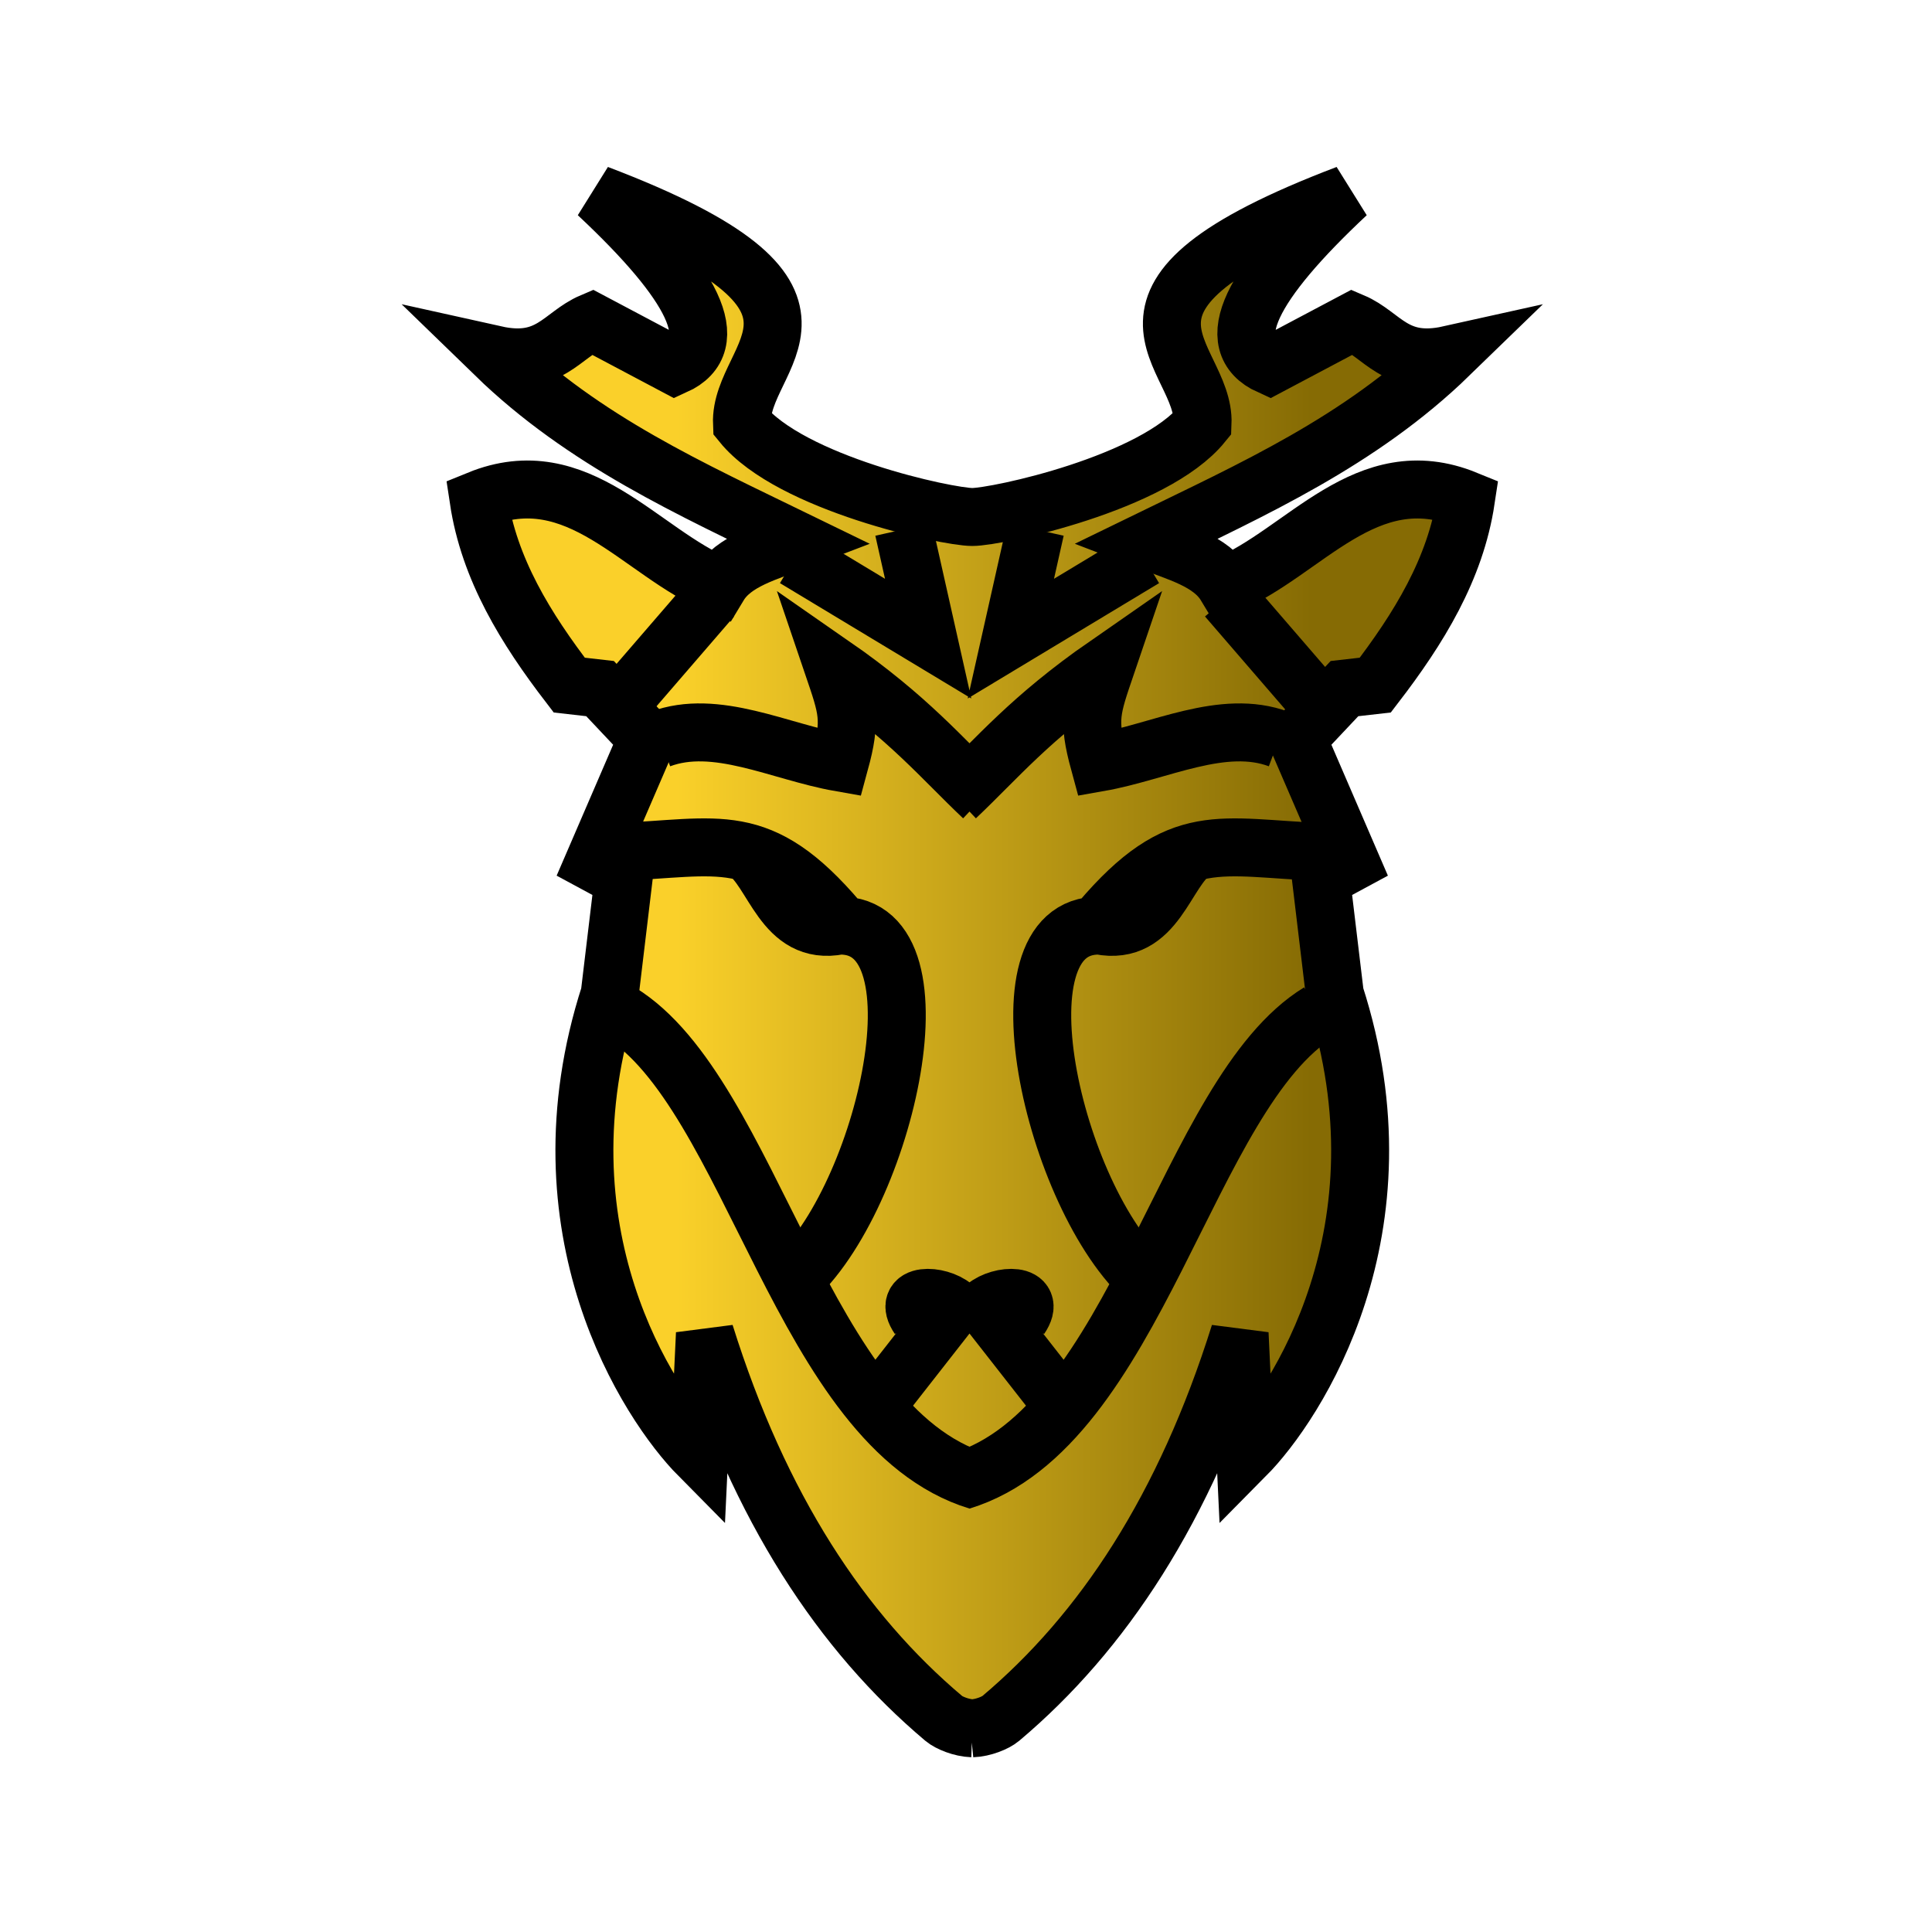 <?xml version="1.0" encoding="UTF-8" standalone="no"?>
<svg
   height="100mm"
   width="100mm"
   version="1.1"
   id="svg3"
   xml:space="preserve"
   xmlns:xlink="http://www.w3.org/1999/xlink"
   xmlns="http://www.w3.org/2000/svg"
   xmlns:svg="http://www.w3.org/2000/svg"><defs
     id="defs3"><linearGradient
       id="linearGradient94"><stop
         style="stop-color:#fad028;stop-opacity:1;"
         offset="0"
         id="stop94" /><stop
         style="stop-color:#856a02;stop-opacity:1;"
         offset="1"
         id="stop97" /></linearGradient><linearGradient
       xlink:href="#linearGradient94"
       id="linearGradient102"
       x1="520.929"
       y1="577.283"
       x2="645.071"
       y2="577.283"
       gradientUnits="userSpaceOnUse"
       gradientTransform="translate(-388.556,-389.065)" /></defs><path
     style="fill:url(#linearGradient102);fill-opacity:0.992;stroke:#000000;stroke-width:11.339;stroke-opacity:1"
     d="m 190.204,338.1 c -2.156,-0.073 -4.572,-1.08 -5.556,-1.909 -20.003,-16.854 -36.028,-41.128 -46.744,-75.304 l -1.13,23.887 C 126.839,274.737 104.407,240.593 119.272,194.527 l 2.707,-22.604 -5.821,-3.143 10.471,-24.264 -9.242,-9.807 -6.027,-0.686 C 102.852,122.941 95.676,111.337 93.63,97.73 c 19.517,-7.964 31.565,10.369 46.999,16.779 2.887,-4.784 9.443,-6.474 15.319,-8.738 C 135.293,95.71 114.322,86.325 96.879,69.391 c 10.647,2.365 12.995,-3.888 18.935,-6.412 l 16.199,8.586 c 9.706,-4.377 3.655,-16.049 -15.102,-33.603 54.225,20.622 27.661,31.139 28.241,44.902 9.51,11.706 40.155,18.274 45.052,18.274 4.897,0 35.542,-6.569 45.052,-18.274 0.58,-13.762 -25.984,-24.28 28.241,-44.902 -18.756,17.554 -24.807,29.225 -15.102,33.603 l 16.199,-8.586 c 5.94,2.524 8.288,8.778 18.935,6.412 -17.444,16.934 -38.414,26.319 -59.069,36.38 5.876,2.264 12.433,3.954 15.319,8.738 15.434,-6.41 27.482,-24.744 46.999,-16.779 -2.046,13.607 -9.222,25.211 -17.731,36.294 l -6.027,0.686 -9.242,9.807 10.471,24.264 -5.821,3.143 2.707,22.604 c 14.865,46.066 -7.567,80.211 -17.503,90.246 l -1.13,-23.887 c -10.716,34.176 -26.74,58.45 -46.744,75.304 -0.983,0.828 -3.399,1.835 -5.556,1.909 z"
     id="path67" /><g
     id="g60"
     transform="translate(-388.556,-389.065)"><path
       style="fill:none;stroke:#000000;stroke-width:11.339"
       d="m 509.81,587.062 c 25.98,15.902 35.632,81.18 70.066,91.704 M 646.628,587.062 c -25.98,15.902 -35.632,81.18 -70.066,91.704"
       id="path41" /><path
       style="fill:none;stroke:#000000;stroke-width:11.339"
       d="m 542.583,640.457 c 18.493,-14.71 31.966,-70.663 10.164,-70.32 -11.054,2.201 -12.737,-10.746 -18.386,-14.52 l 18.252,13.607 C 537.091,550.979 529.333,554.968 509.234,555.729 m 104.621,84.728 c -18.493,-14.71 -31.966,-70.663 -10.164,-70.32 11.054,2.201 12.737,-10.746 18.386,-14.52 l -18.252,13.607 c 15.522,-18.246 23.281,-14.256 43.379,-13.495"
       id="path45" /><path
       style="fill:none;stroke:#000000;stroke-width:11.339"
       d="m 517.671,533.664 c 10.961,-4.111 23.377,2.485 35.179,4.563 2.308,-8.482 1.554,-10.356 -1.404,-19.059 14.944,10.374 21.342,18.232 29.416,25.865 M 638.767,533.664 c -10.961,-4.111 -23.377,2.485 -35.179,4.563 -2.308,-8.482 -1.554,-10.356 1.404,-19.059 -14.944,10.374 -21.342,18.232 -29.416,25.865"
       id="path46" /><path
       style="fill:none;stroke:#000000;stroke-width:11.339"
       d="m 565.329,492.626 4.8,21.373 -26.069,-15.715 m 47.049,-5.658 -4.8,21.373 26.069,-15.715"
       id="path57" /><path
       style="fill:none;stroke:#000000;stroke-width:11.339"
       d="m 527.86,505.961 -16.479,19.089 m 117.196,-19.089 16.479,19.089"
       id="path59" /><path
       style="fill:none;stroke:#000000;stroke-width:11.339"
       d="m 561.286,662.378 13.832,-17.677 c -2.937,-2.477 -10.158,-2.761 -6.814,2.138 m 26.847,15.539 -13.832,-17.677 c 2.937,-2.477 10.158,-2.761 6.814,2.138"
       id="path60" /></g></svg>
